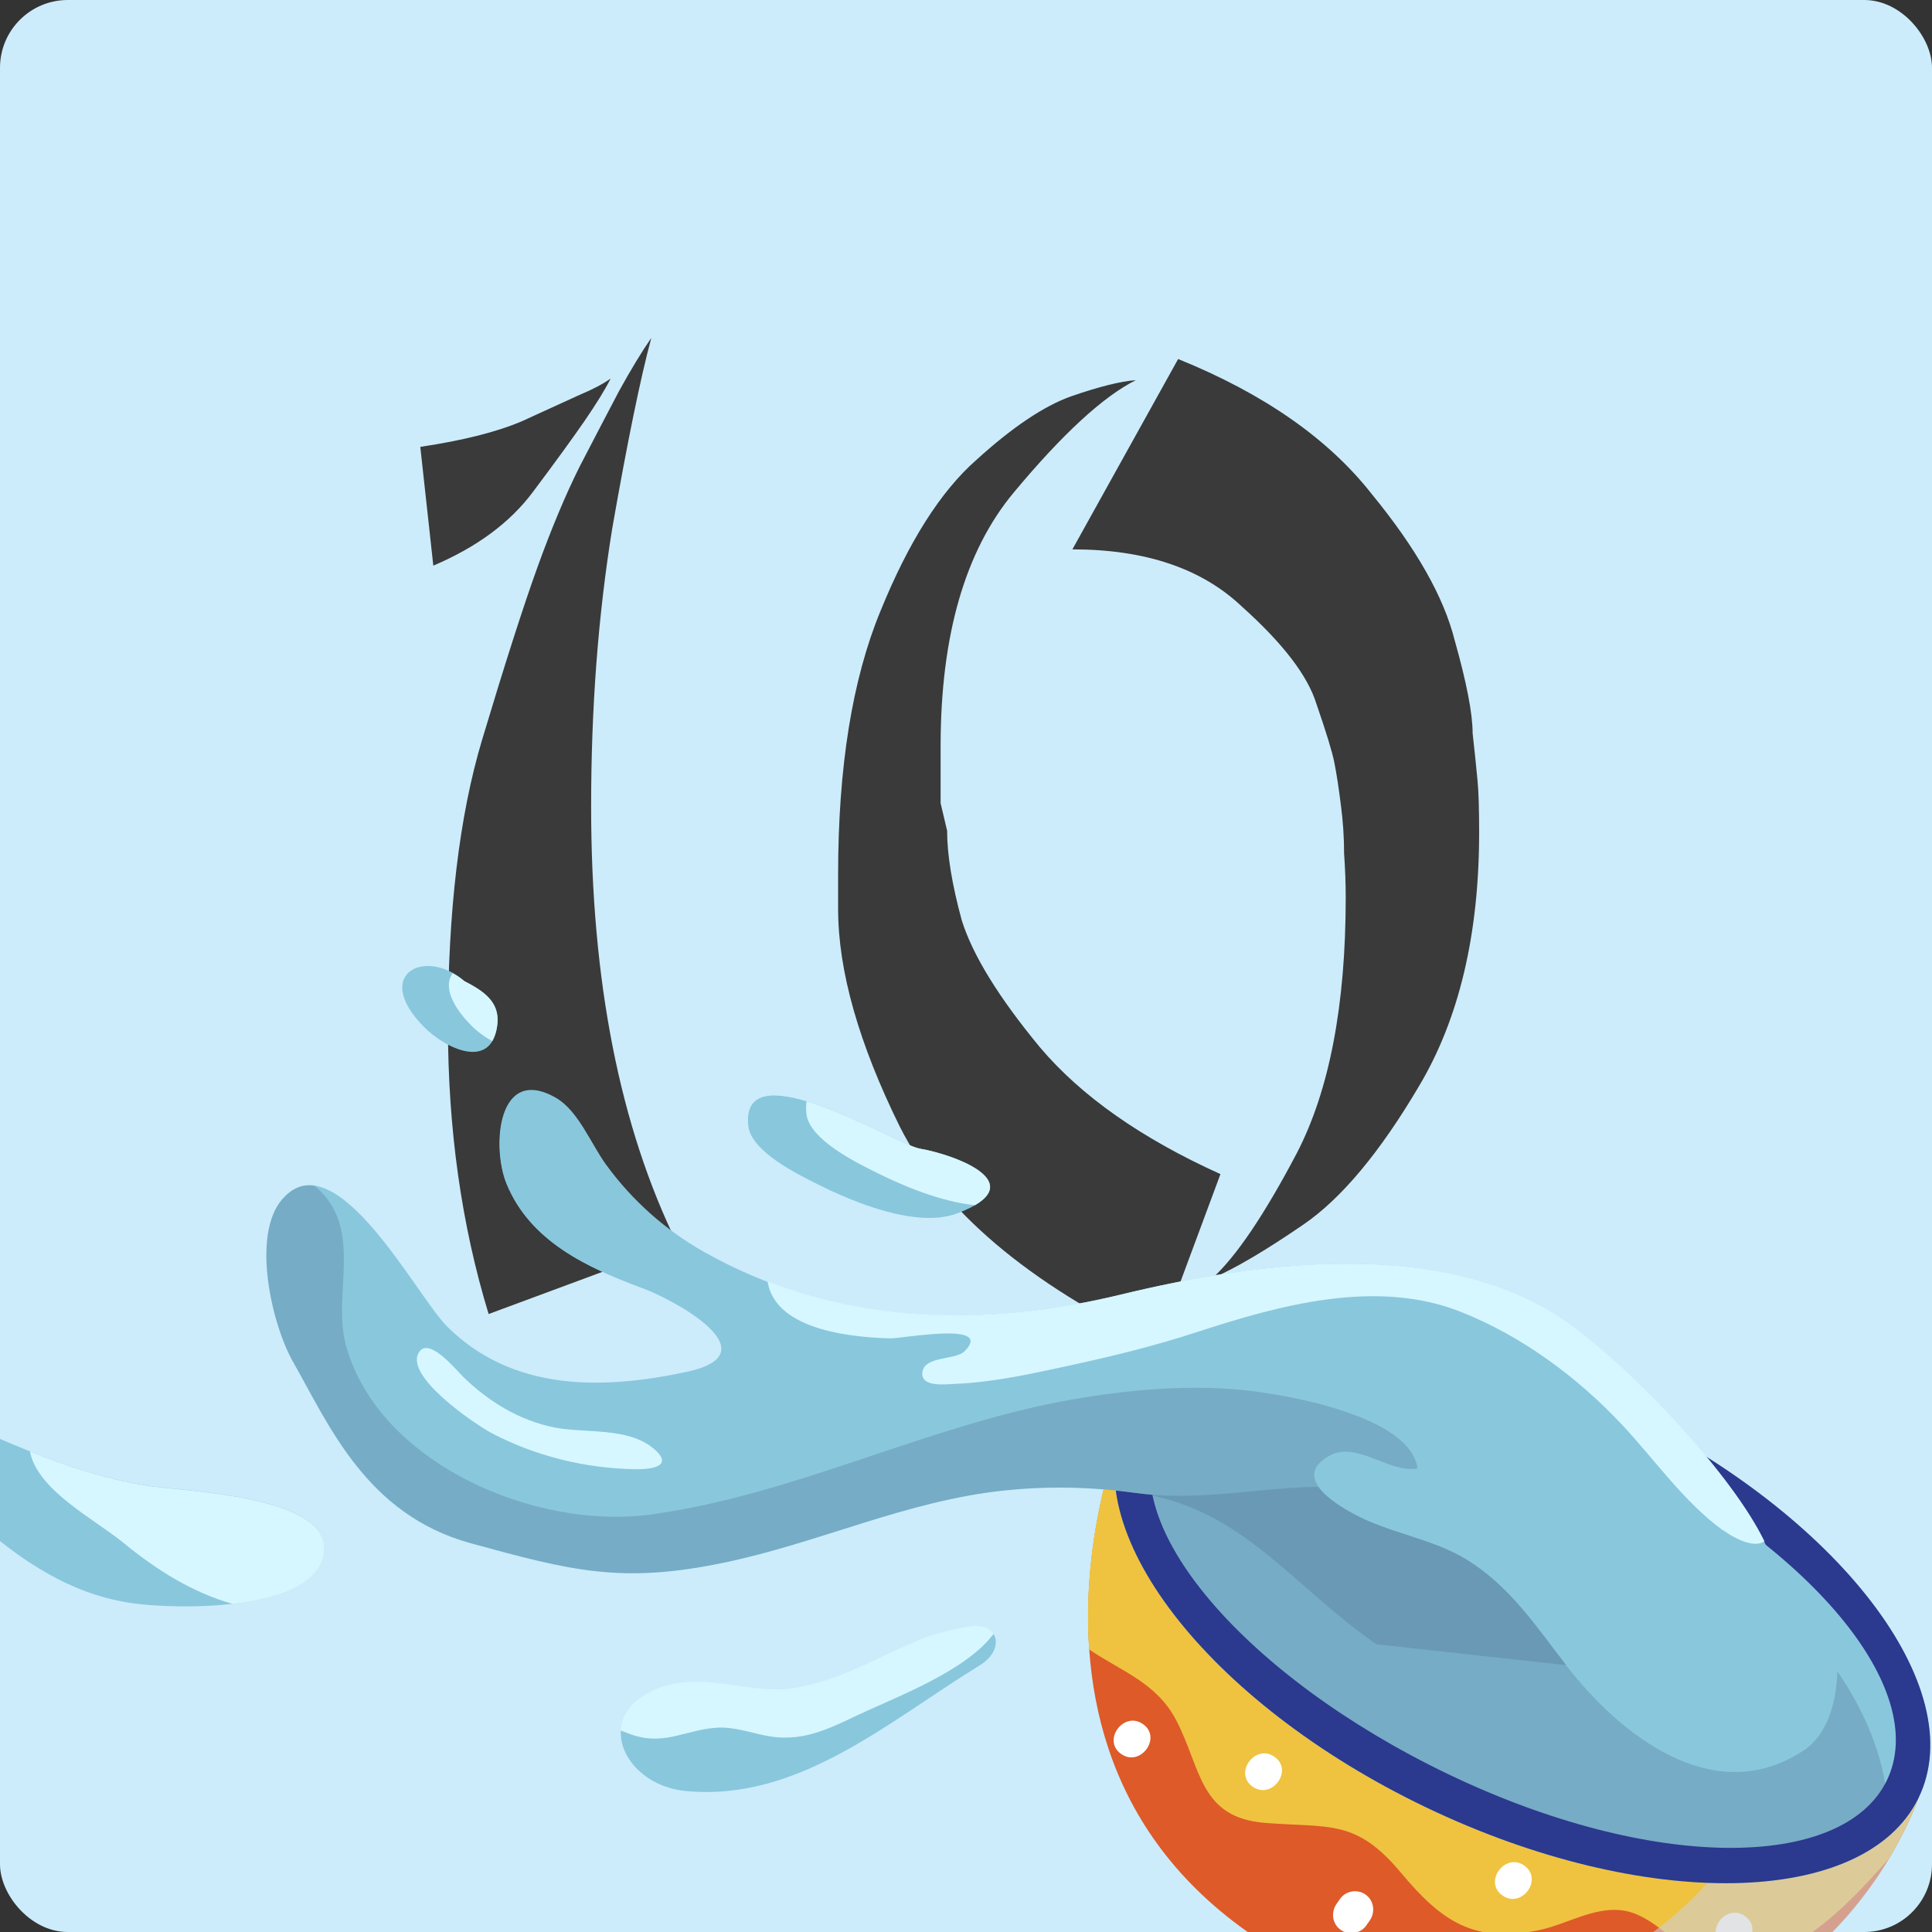 <svg width="114" height="114" viewBox="0 0 114 114" fill="none" xmlns="http://www.w3.org/2000/svg">
<rect x="0" y="0" width="114" height="114" fill="#333333" stroke="none"/>
<g clip-path="url(#clip0_2130_5460)">
<rect width="114" height="114" rx="4" fill="#CCECFB"/>
<path d="M28.832 77.536C27.232 72.288 26.432 66.624 26.432 60.544C26.432 53.76 27.104 48.128 28.448 43.648C29.792 39.168 30.88 35.776 31.712 33.472C32.544 31.168 33.376 29.184 34.208 27.52C35.104 25.792 35.872 24.32 36.512 23.104C37.216 21.824 37.856 20.768 38.432 19.936C37.792 22.304 37.024 26.048 36.128 31.168C35.296 36.288 34.88 41.76 34.88 47.584C34.88 57.888 36.576 66.496 39.968 73.408L28.832 77.536ZM25.568 33.376L24.8 26.368C27.36 25.984 29.376 25.472 30.848 24.832C32.384 24.128 33.504 23.616 34.208 23.296C34.976 22.976 35.584 22.656 36.032 22.336C35.712 22.976 35.2 23.808 34.496 24.832C33.792 25.856 32.768 27.264 31.424 29.056C30.08 30.848 28.128 32.288 25.568 33.376ZM68.27 79.36C60.654 75.712 55.598 71.424 53.102 66.496C50.67 61.568 49.454 57.28 49.454 53.632V51.616C49.454 45.28 50.286 40.096 51.95 36.064C53.614 31.968 55.502 28.992 57.614 27.136C59.726 25.216 61.582 23.968 63.182 23.392C64.846 22.816 66.126 22.496 67.022 22.432C65.102 23.392 62.702 25.6 59.822 29.056C56.942 32.512 55.502 37.504 55.502 44.032C55.502 45.184 55.502 46.304 55.502 47.392C55.694 48.224 55.822 48.768 55.886 49.024C55.886 50.432 56.174 52.192 56.75 54.304C57.39 56.352 58.926 58.848 61.358 61.792C63.79 64.672 67.342 67.168 72.014 69.28L68.27 79.36ZM69.518 21.184C74.574 23.232 78.382 25.888 80.942 29.152C83.566 32.352 85.198 35.232 85.838 37.792C86.542 40.288 86.894 42.112 86.894 43.264C87.022 44.416 87.118 45.344 87.182 46.048C87.246 46.688 87.278 47.712 87.278 49.12C87.278 55.136 86.094 60.128 83.726 64.096C81.422 68 79.15 70.72 76.91 72.256C74.67 73.792 72.878 74.848 71.534 75.424C72.942 74.144 74.606 71.68 76.526 68.032C78.446 64.32 79.406 59.296 79.406 52.96C79.406 52.128 79.374 51.264 79.31 50.368C79.31 49.408 79.246 48.448 79.118 47.488C78.99 46.464 78.862 45.632 78.734 44.992C78.606 44.352 78.254 43.2 77.678 41.536C77.166 39.872 75.694 37.952 73.262 35.776C70.894 33.536 67.566 32.416 63.278 32.416L69.518 21.184Z" fill="#3A3A3A"/>
<path d="M113.203 106.083C113.203 106.083 106.393 126.703 81.723 118.063C55.563 108.903 66.453 83.643 66.453 83.643L113.203 106.083Z" fill="#DE5A29"/>
<path d="M66.453 83.643L113.203 106.083C113.203 106.083 112.693 107.613 111.463 109.663C108.503 113.023 104.513 117.153 100.053 115.183C98.503 114.503 97.363 112.893 95.633 112.713C94.013 112.543 92.443 113.533 90.893 113.873C86.963 114.723 85.033 113.333 82.673 110.513C80.013 107.323 78.473 107.863 74.663 107.563C70.773 107.263 70.893 104.373 69.413 101.523C68.253 99.273 66.103 98.593 64.263 97.323C63.743 89.903 66.443 83.643 66.443 83.643H66.453Z" fill="#EFC340"/>
<path d="M102.963 113.063C104.103 113.863 102.803 115.623 101.673 114.823C100.533 114.023 101.833 112.263 102.963 113.063Z" fill="white"/>
<path d="M89.943 110.083C91.083 110.893 89.783 112.643 88.653 111.843C87.513 111.043 88.813 109.283 89.943 110.083Z" fill="white"/>
<path d="M80.593 111.803C81.073 112.153 81.163 112.833 80.823 113.323L80.613 113.623C80.273 114.103 79.563 114.213 79.093 113.863C78.613 113.513 78.523 112.833 78.863 112.343L79.073 112.043C79.423 111.553 80.123 111.453 80.593 111.803Z" fill="white"/>
<path d="M75.203 103.663C76.343 104.463 75.043 106.223 73.913 105.423C72.773 104.623 74.073 102.863 75.203 103.663Z" fill="white"/>
<path d="M67.443 101.733C68.583 102.533 67.283 104.293 66.153 103.493C65.013 102.693 66.313 100.933 67.443 101.733Z" fill="white"/>
<g style="mix-blend-mode:multiply" opacity="0.6">
<path d="M81.723 118.063C81.613 118.023 81.503 117.983 81.393 117.943C99.093 119.513 104.103 105.853 104.103 105.853L107.013 103.113L113.213 106.093C113.213 106.093 106.403 126.713 81.733 118.073L81.723 118.063Z" fill="#CFD1D2"/>
</g>
<path d="M66.453 83.643C63.293 90.133 71.193 100.423 84.103 106.623C97.013 112.823 110.043 112.583 113.203 106.093C116.363 99.603 108.463 89.313 95.553 83.123C82.643 76.923 69.613 77.163 66.453 83.653V83.643Z" fill="#89C7DD"/>
<path d="M111.383 106.783C107.153 111.933 97.193 111.393 85.243 105.653C74.383 100.433 66.623 93.133 66.463 86.823C70.693 81.673 82.743 81.893 94.693 87.633C105.553 92.853 111.223 100.473 111.383 106.783Z" fill="#89C7DD"/>
<g style="mix-blend-mode:multiply" opacity="0.3">
<path d="M66.463 86.823C68.773 84.003 73.433 82.803 79.123 83.223C81.393 83.963 83.413 85.063 83.633 86.643C81.993 86.963 80.063 85.013 78.463 85.883C76.213 87.103 78.593 88.643 79.893 89.343C82.003 90.483 84.543 90.783 86.593 92.063C89.073 93.603 90.643 95.963 92.413 98.263C95.493 102.263 101.083 106.833 106.433 103.283C107.803 102.373 108.363 100.513 108.413 98.613C110.303 101.383 111.313 104.193 111.383 106.783C107.153 111.933 97.193 111.393 85.243 105.653C74.383 100.433 66.623 93.133 66.463 86.823Z" fill="#4A6C8C"/>
</g>
<path d="M66.453 83.643C63.293 90.133 71.193 100.423 84.103 106.623C97.013 112.823 110.043 112.583 113.203 106.093C116.363 99.603 108.463 89.313 95.553 83.123C82.643 76.923 69.613 77.163 66.453 83.653V83.643ZM94.843 85.373C106.873 91.143 113.923 99.733 111.333 105.063C108.733 110.393 97.473 110.453 85.443 104.683C73.413 98.903 65.773 89.903 68.363 84.573C70.963 79.243 82.813 79.603 94.843 85.373Z" fill="#2B398E"/>
<path d="M106.663 100.993C107.473 98.643 104.963 92.603 103.903 90.583C101.823 86.623 96.203 80.743 92.593 78.133C85.413 72.943 74.333 74.403 66.133 76.393C57.743 78.423 49.193 78.173 41.583 73.893C39.303 72.613 37.313 70.853 35.763 68.723C34.883 67.513 34.123 65.543 32.813 64.783C29.363 62.793 28.993 67.653 29.883 69.843C31.283 73.263 34.643 74.793 37.873 75.993C39.963 76.773 45.533 79.863 40.543 80.943C35.513 82.023 30.243 82.103 26.383 78.273C24.573 76.473 19.803 67.183 16.673 70.743C14.793 72.873 16.053 78.183 17.293 80.363C19.393 84.053 21.603 89.373 27.773 91.063C33.683 92.683 36.653 93.473 42.703 92.213C48.303 91.053 53.493 88.553 59.253 87.953C61.913 87.673 64.463 87.743 67.093 88.103C73.253 88.953 79.123 86.013 84.133 89.473" fill="#89C7DD"/>
<path d="M101.653 90.293C99.353 88.613 97.653 86.143 95.724 84.083C93.073 81.253 89.773 78.813 86.163 77.393C81.163 75.433 75.463 77.023 70.624 78.603C68.144 79.413 65.694 80.013 63.163 80.563C61.044 81.023 58.654 81.563 56.413 81.653C55.773 81.683 54.264 81.883 54.434 80.923C54.593 80.013 56.383 80.253 56.904 79.743C58.724 77.933 53.203 78.993 52.523 78.973C50.614 78.913 45.754 78.603 45.294 75.613C51.923 78.173 59.084 78.093 66.153 76.383C74.353 74.393 85.424 72.943 92.614 78.123C96.234 80.733 101.843 86.613 103.923 90.573C103.983 90.683 104.043 90.813 104.113 90.943C103.563 91.343 102.493 90.883 101.663 90.283L101.653 90.293Z" fill="#D6F7FF"/>
<path d="M39.273 99.483C41.863 98.693 44.373 100.053 47.023 99.583C49.673 99.123 52.003 97.673 54.403 96.703C55.153 96.403 56.203 96.153 57.063 95.993C59.033 95.623 59.323 97.393 57.753 98.293C52.373 101.603 47.093 106.303 40.473 105.673C36.623 105.303 34.733 100.863 39.273 99.473V99.483Z" fill="#D6F7FF"/>
<path d="M27.384 57.883C28.453 58.433 29.474 59.063 29.354 60.383C29.073 63.273 26.224 61.833 25.003 60.583C21.944 57.463 25.093 55.903 27.384 57.873V57.883Z" fill="#89C7DD"/>
<path d="M26.703 57.423C26.933 57.553 27.163 57.693 27.383 57.883C28.453 58.433 29.473 59.063 29.353 60.383C29.313 60.833 29.193 61.173 29.043 61.433C28.543 61.153 28.083 60.803 27.753 60.453C26.423 59.083 26.263 58.023 26.713 57.423H26.703Z" fill="#D6F7FF"/>
<path d="M48.093 65.143C50.603 65.993 53.523 67.643 54.263 67.773C56.483 68.163 61.003 69.883 56.493 71.593C54.113 72.493 50.423 70.963 48.313 69.913C47.133 69.323 44.313 67.963 44.153 66.423C43.923 64.253 45.843 64.383 48.093 65.143Z" fill="#89C7DD"/>
<path d="M47.583 65.703C47.553 65.423 47.563 65.183 47.593 64.983C47.753 65.033 47.923 65.083 48.093 65.143C50.603 65.993 53.523 67.643 54.263 67.773C56.273 68.123 60.173 69.563 57.533 71.113C55.493 70.913 53.223 69.943 51.743 69.203C50.563 68.613 47.743 67.253 47.583 65.713V65.703Z" fill="#D6F7FF"/>
<path d="M-5.887 85.383C-6.577 82.673 -3.967 83.223 -2.167 83.983C1.553 85.553 4.543 86.983 8.633 87.653C10.823 88.013 20.053 88.213 19.053 91.893C18.173 95.143 10.303 94.943 7.903 94.613C4.703 94.183 2.043 92.613 -0.397 90.613C-2.077 89.233 -5.327 87.593 -5.887 85.373V85.383Z" fill="#89C7DD"/>
<path d="M1.763 85.643C3.923 86.513 6.063 87.233 8.643 87.663C10.833 88.023 20.063 88.223 19.063 91.903C18.603 93.603 16.233 94.353 13.733 94.643C11.343 93.963 9.243 92.643 7.293 91.043C5.613 89.663 2.363 88.023 1.803 85.803C1.793 85.743 1.783 85.693 1.773 85.643H1.763Z" fill="#D6F7FF"/>
<path d="M33.703 74.063C34.993 74.573 36.253 75.263 37.503 75.843C36.203 75.343 34.883 74.783 33.703 74.063Z" fill="#95D7DF"/>
<g style="mix-blend-mode:multiply" opacity="0.3">
<path d="M16.683 70.733C17.253 70.083 17.873 69.863 18.533 69.953C18.563 69.973 18.583 69.993 18.613 70.013C21.523 72.493 19.573 76.343 20.413 79.383C22.323 86.343 31.573 90.303 38.423 89.363C47.003 88.183 54.783 84.063 63.243 82.583C66.573 82.003 70.063 81.693 73.353 82.023C75.933 82.283 83.223 83.553 83.643 86.643C82.003 86.963 80.073 85.013 78.473 85.883C76.223 87.103 78.603 88.643 79.903 89.343C82.013 90.483 84.553 90.783 86.603 92.063C89.083 93.603 90.653 95.963 92.413 98.253L81.223 97.023C76.213 93.563 73.253 88.943 67.093 88.093C64.463 87.733 61.913 87.663 59.253 87.943C53.493 88.543 48.303 91.043 42.703 92.203C36.653 93.463 33.683 92.673 27.773 91.053C21.613 89.363 19.403 84.043 17.293 80.353C16.053 78.183 14.803 72.873 16.673 70.733H16.683Z" fill="#4A6C8C"/>
</g>
<path d="M37.893 75.993C34.663 74.793 31.303 73.253 29.903 69.843C29.203 68.133 29.283 64.793 31.013 64.373C31.013 64.373 30.643 67.573 30.963 68.363C31.733 70.313 33.953 71.773 35.623 72.983C37.233 74.153 38.993 74.523 40.803 75.433C42.033 76.053 44.203 78.453 42.563 79.753C42.873 78.403 39.443 76.563 37.903 75.993H37.893Z" fill="#89C7DD"/>
<path d="M38.533 85.443C39.703 86.413 38.743 86.703 37.523 86.693C34.563 86.653 31.583 85.923 28.973 84.543C28.143 84.103 23.663 81.123 24.773 79.723C25.373 78.963 26.883 80.793 27.283 81.193C28.773 82.673 30.643 83.823 32.733 84.233C34.523 84.583 37.033 84.203 38.533 85.453V85.443Z" fill="#D6F7FF"/>
<path d="M86.603 87.913C87.254 89.503 92.963 94.713 94.844 93.833C97.734 92.483 90.334 88.403 89.023 88.233C87.293 88.003 87.273 89.083 88.534 90.173" fill="#89C7DD"/>
<path d="M36.633 102.113C36.893 102.213 37.163 102.323 37.453 102.413C39.313 102.963 40.513 102.053 42.323 101.943C43.613 101.873 44.803 102.473 46.063 102.523C47.773 102.603 49.143 101.893 50.673 101.173C52.923 100.113 56.993 98.603 58.623 96.413C58.963 96.933 58.683 97.763 57.753 98.303C52.373 101.613 47.093 106.313 40.473 105.683C38.143 105.463 36.533 103.743 36.633 102.123V102.113Z" fill="#89C7DD"/>
</g>
<defs>
<clipPath id="clip0_2130_5460">
<rect width="114" height="114" rx="4" fill="white"/>
</clipPath>
</defs>
</svg>
